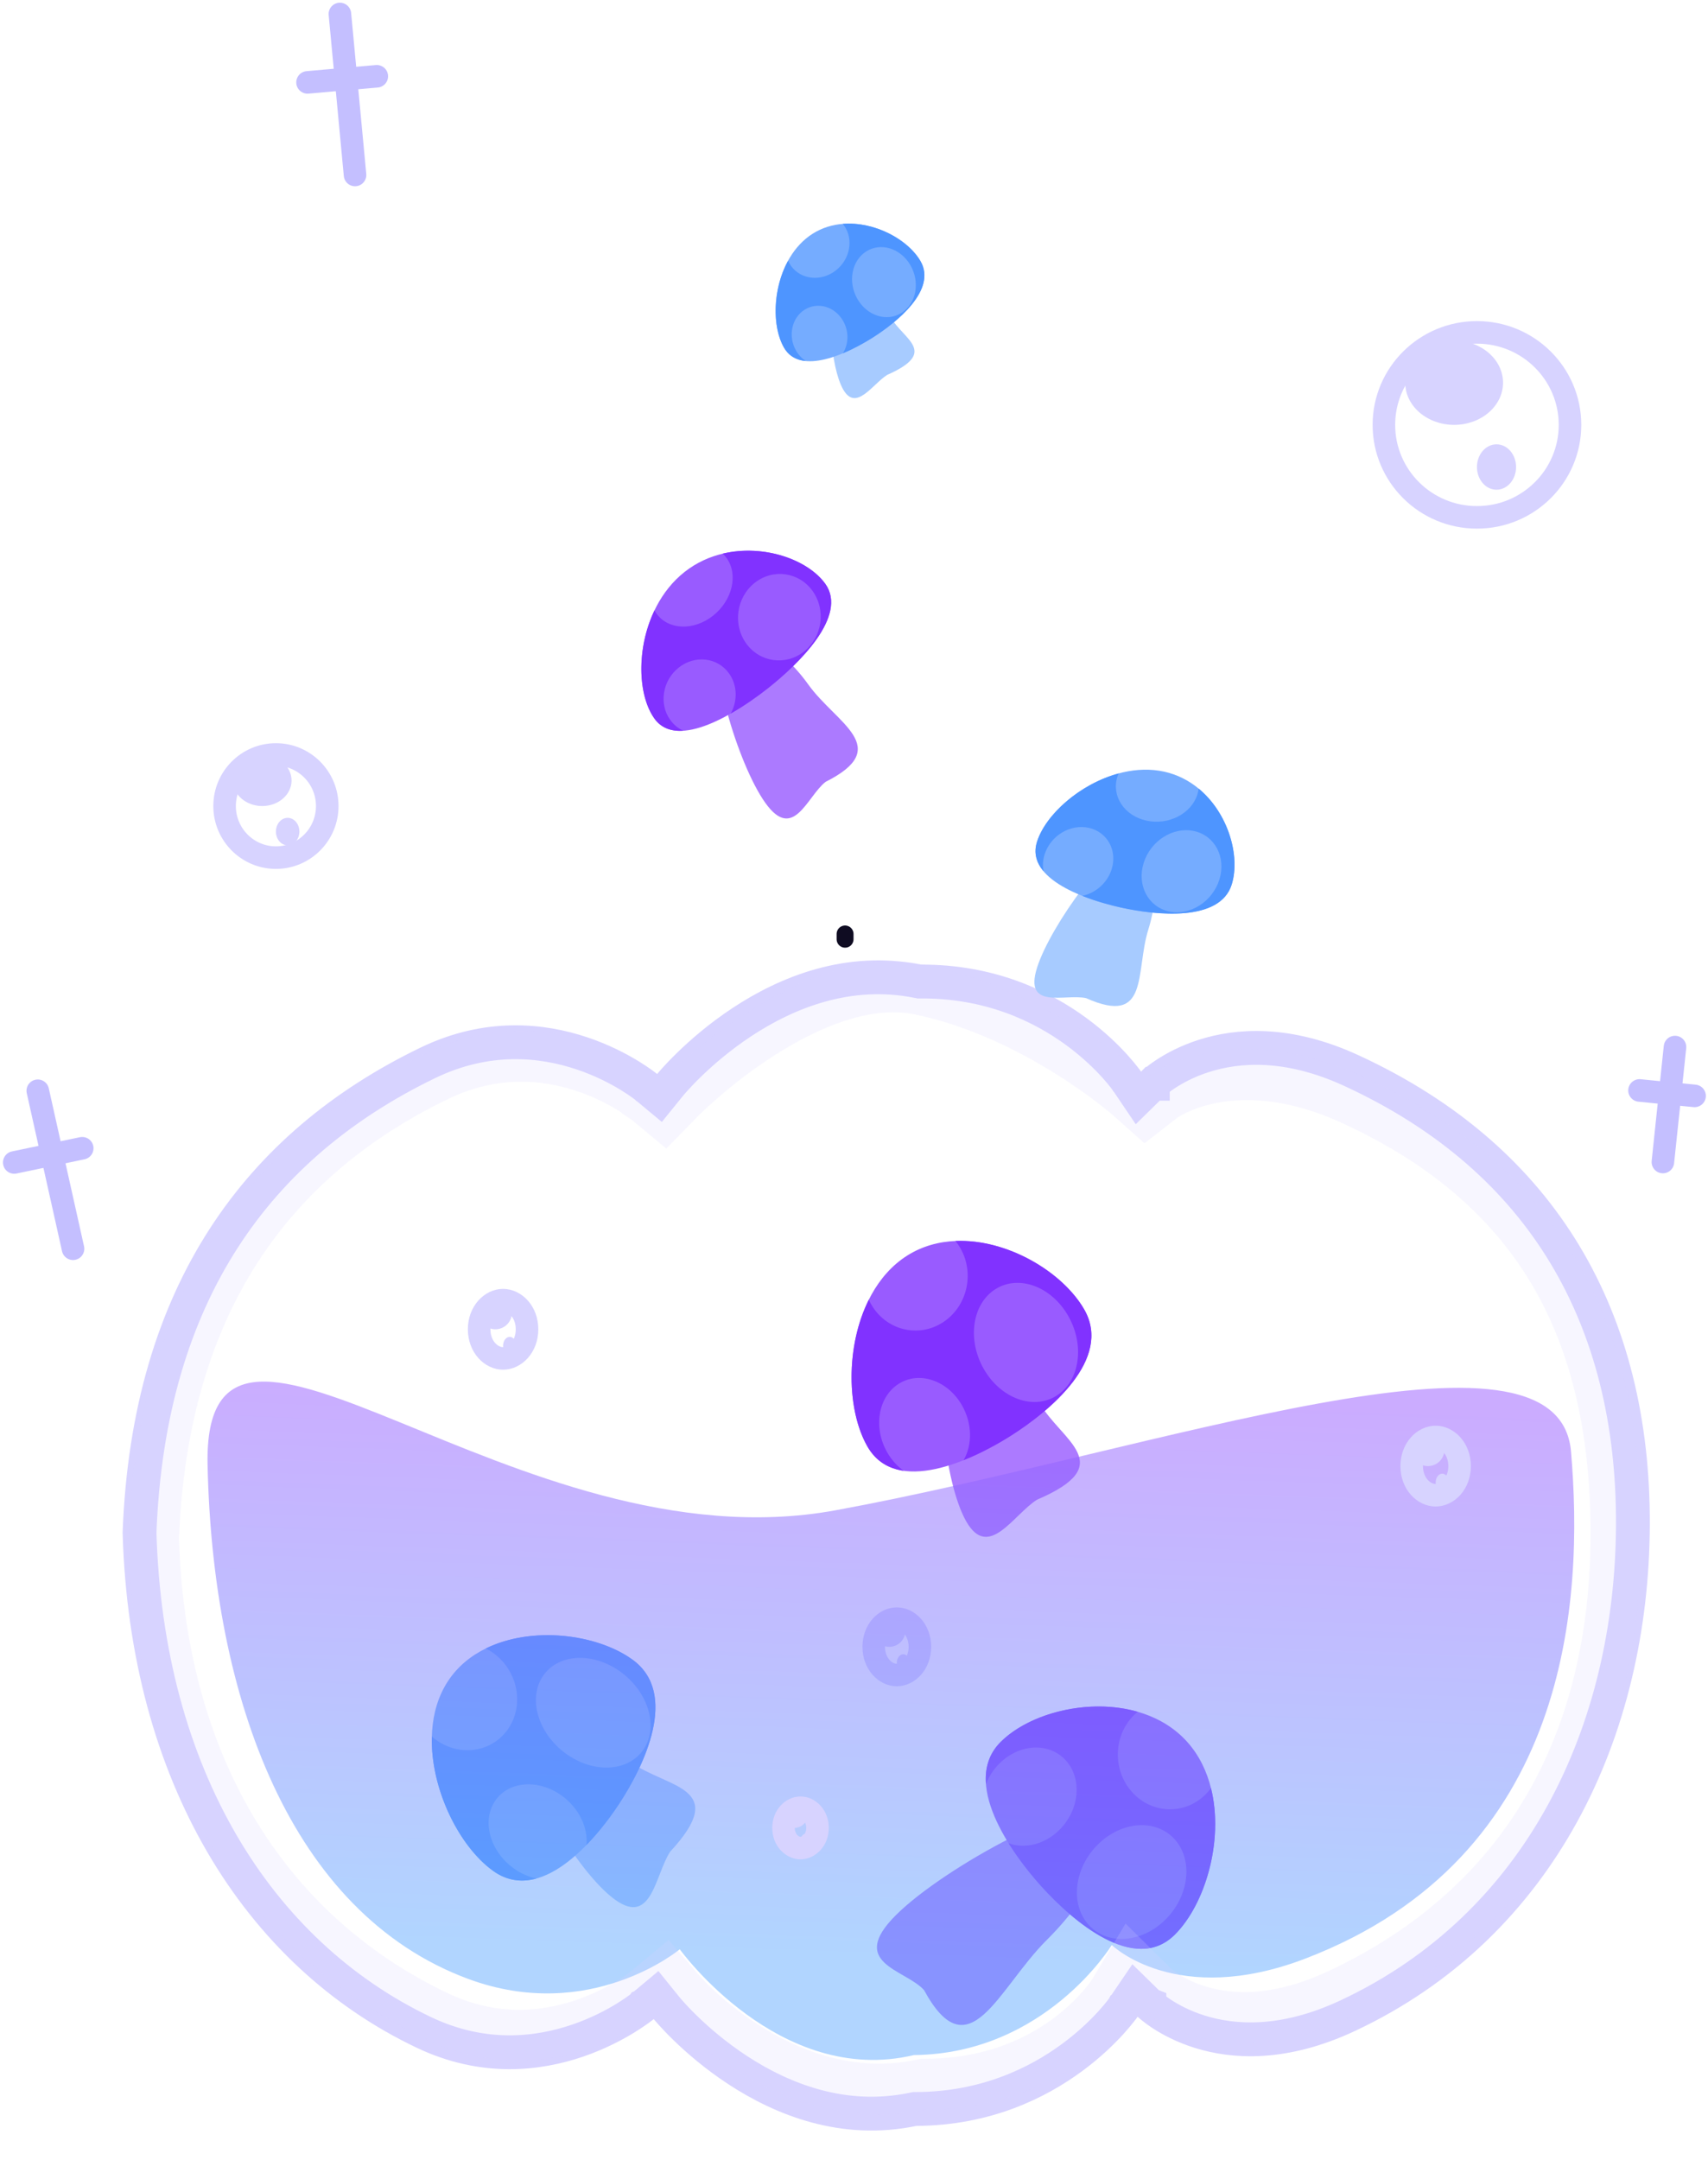 <svg width="303" height="383" viewBox="0 0 303 383" fill="none" xmlns="http://www.w3.org/2000/svg">
<g filter="url(#filter0_f_93_225)">
<path d="M163.188 292C163.188 295.031 161.103 297 159.094 297C157.084 297 155 295.031 155 292C155 288.969 157.084 287 159.094 287C161.103 287 163.188 288.969 163.188 292Z" stroke="#D7D3FF" stroke-width="4"/>
</g>
<g filter="url(#filter1_f_93_225)">
<ellipse cx="157.761" cy="289.156" rx="2.856" ry="2.844" fill="#D7D3FF"/>
</g>
<g filter="url(#filter2_f_93_225)">
<ellipse cx="160.236" cy="294.844" rx="1.143" ry="1.531" fill="#D7D3FF"/>
</g>
<g filter="url(#filter3_d_93_225)">
<path d="M184.327 244.648C188.292 251.552 198.635 255.648 183.952 261.921C179.78 264.557 175.391 272.693 171.426 265.789C167.461 258.886 165.422 239.558 169.594 236.922C173.766 234.286 180.362 237.745 184.327 244.648Z" fill="#AC7AFF"/>
<path d="M192.346 228.19C197.415 237.017 186.141 246.269 179.297 250.594C172.453 254.918 158.957 261.317 153.887 252.49C148.817 243.664 150.254 225.379 160.937 218.629C171.62 211.879 187.276 219.363 192.346 228.19Z" fill="#995BFF"/>
<path fill-rule="evenodd" clip-rule="evenodd" d="M167.186 230.523C171.552 227.764 172.974 221.841 170.362 217.294C170.105 216.845 169.817 216.427 169.504 216.039C178.691 215.648 188.525 221.537 192.346 228.19C197.415 237.017 186.141 246.269 179.297 250.594C177.049 252.014 174.084 253.658 170.936 254.913C172.512 252.207 172.508 248.407 170.647 245.167C168.112 240.754 163.092 239.05 159.434 241.361C155.776 243.673 154.866 249.124 157.4 253.538C158.176 254.888 159.184 255.984 160.315 256.79C157.686 256.415 155.407 255.137 153.887 252.49C150.222 246.11 149.957 234.79 154.126 226.455C154.254 226.735 154.395 227.012 154.552 227.284C157.163 231.831 162.82 233.281 167.186 230.523ZM187.436 243.47C191.566 240.861 192.485 234.517 189.49 229.301C186.494 224.086 180.717 221.973 176.587 224.582C172.457 227.192 171.538 233.536 174.533 238.752C177.529 243.967 183.306 246.08 187.436 243.47Z" fill="#8132FF"/>
</g>
<g filter="url(#filter4_d_93_225)">
<path d="M111.874 308.44C118.427 313.147 129.595 312.752 118.89 324.325C116.212 328.392 115.679 337.555 109.126 332.848C102.573 328.14 92.481 311.345 95.159 307.279C97.838 303.213 105.321 303.732 111.874 308.44Z" fill="#A7CBFF"/>
<path d="M112.168 290.245C120.547 296.264 114.217 309.192 109.823 315.863C105.43 322.534 95.86 333.748 87.481 327.73C79.103 321.711 72.623 304.479 79.481 294.067C86.338 283.655 103.789 284.227 112.168 290.245Z" fill="#75ACFF"/>
<path fill-rule="evenodd" clip-rule="evenodd" d="M90.24 302.409C93.043 298.154 91.815 292.191 87.499 289.09C87.073 288.784 86.633 288.517 86.182 288.289C94.385 284.267 105.853 285.709 112.168 290.245C120.547 296.264 114.217 309.192 109.823 315.863C108.381 318.053 106.38 320.734 104.046 323.134C104.33 320.04 102.707 316.58 99.632 314.37C95.442 311.361 90.143 311.812 87.794 315.377C85.446 318.942 86.939 324.272 91.129 327.282C92.41 328.202 93.796 328.799 95.169 329.082C92.614 329.79 89.994 329.534 87.481 327.729C81.425 323.379 76.361 313.171 76.609 303.914C76.844 304.119 77.092 304.315 77.35 304.5C81.666 307.601 87.437 306.665 90.24 302.409ZM114.204 306.126C116.856 302.101 114.991 295.954 110.04 292.398C105.089 288.841 98.926 289.221 96.275 293.246C93.624 297.272 95.488 303.418 100.439 306.975C105.39 310.531 111.553 310.151 114.204 306.126Z" fill="#4E95FF"/>
</g>
<g filter="url(#filter5_d_93_225)">
<path d="M185.723 339.953C177.031 348.585 171.914 363.551 163.922 348.865C160.573 345.155 150.282 344.163 158.974 335.532C167.666 326.901 192.049 313.898 195.398 317.608C198.747 321.317 194.415 331.322 185.723 339.953Z" fill="#AC7AFF"/>
<path d="M208.404 339.047C201.269 346.132 190.238 336.563 184.744 330.477C179.251 324.392 170.401 311.936 177.535 304.851C184.67 297.766 202.006 295.322 210.58 304.821C219.155 314.32 215.538 331.962 208.404 339.047Z" fill="#995BFF"/>
<path fill-rule="evenodd" clip-rule="evenodd" d="M200.842 313.77C204.347 317.653 210.167 317.841 213.842 314.191C214.205 313.831 214.533 313.447 214.827 313.043C217.16 322.371 213.781 333.707 208.404 339.047C201.269 346.131 190.238 336.562 184.744 330.477C182.94 328.478 180.774 325.793 178.931 322.836C181.789 323.872 185.326 323.054 187.945 320.453C191.512 316.911 192.024 311.403 189.088 308.15C186.152 304.898 180.88 305.132 177.312 308.675C176.221 309.759 175.416 311.026 174.908 312.357C174.694 309.583 175.396 306.975 177.535 304.851C182.692 299.73 193.178 297.034 201.833 299.519C201.599 299.71 201.372 299.915 201.152 300.133C197.477 303.783 197.338 309.888 200.842 313.77ZM193.121 337.29C196.436 340.962 202.541 340.545 206.757 336.359C210.973 332.172 211.703 325.802 208.388 322.129C205.073 318.457 198.968 318.874 194.752 323.06C190.537 327.247 189.806 333.617 193.121 337.29Z" fill="#8132FF"/>
</g>
<g filter="url(#filter6_d_93_225)">
<path d="M143.396 117.379C148.37 124.318 158.611 128.517 146.449 134.638C143.161 137.23 140.756 145.317 135.782 138.377C130.808 131.438 125.149 112.1 128.437 109.508C131.725 106.916 138.423 110.44 143.396 117.379Z" fill="#AC7AFF"/>
<path d="M146.409 99.52C150.491 105.216 141.621 113.787 136.227 118.04C130.834 122.293 120.182 129.114 116.1 123.418C112.017 117.722 113.024 104.051 121.444 97.413C129.863 90.775 142.327 93.824 146.409 99.52Z" fill="#995BFF"/>
<path fill-rule="evenodd" clip-rule="evenodd" d="M126.483 105.179C129.924 102.466 131.008 97.888 128.905 94.954C128.697 94.665 128.467 94.402 128.216 94.166C135.494 92.438 143.332 95.227 146.409 99.52C150.491 105.216 141.621 113.787 136.227 118.04C134.456 119.437 132.118 121.11 129.631 122.526C130.861 120.29 130.831 117.497 129.332 115.406C127.291 112.558 123.299 112.092 120.416 114.365C117.533 116.638 116.851 120.789 118.892 123.637C119.517 124.508 120.324 125.157 121.226 125.572C119.139 125.708 117.324 125.126 116.1 123.418C113.149 119.301 112.857 111.018 116.101 104.235C116.204 104.422 116.319 104.603 116.445 104.779C118.548 107.713 123.042 107.892 126.483 105.179ZM142.628 111.526C145.882 108.96 146.565 104.151 144.153 100.785C141.741 97.419 137.147 96.771 133.892 99.338C130.637 101.904 129.954 106.713 132.366 110.079C134.779 113.445 139.373 114.093 142.628 111.526Z" fill="#8132FF"/>
</g>
<path d="M149.917 166.538V165.603" stroke="#0F0C22" stroke-width="3" stroke-linecap="round"/>
<path d="M114.639 192.728L114.659 192.744L114.661 192.746L114.663 192.747L114.664 192.748L116.994 194.685L118.906 192.327L118.906 192.327L118.907 192.326L118.908 192.325L118.911 192.321L118.943 192.282C118.974 192.245 119.024 192.186 119.092 192.106C119.228 191.946 119.438 191.704 119.719 191.393C120.281 190.77 121.123 189.873 122.22 188.806C124.418 186.668 127.614 183.872 131.597 181.242C139.599 175.959 150.48 171.53 162.769 173.979L163.067 174.038L163.37 174.037C175.662 173.976 184.815 178.427 190.919 182.898C193.976 185.138 196.259 187.379 197.769 189.046C198.523 189.879 199.081 190.565 199.443 191.032C199.623 191.266 199.755 191.444 199.837 191.558C199.878 191.615 199.907 191.656 199.924 191.68L199.936 191.697L199.937 191.699L199.938 191.701L199.939 191.702L199.94 191.703L201.95 194.675L204.509 192.168L204.51 192.168C204.51 192.167 204.511 192.166 204.512 192.165C204.513 192.165 204.514 192.163 204.515 192.162C204.516 192.161 204.516 192.161 204.517 192.16C204.518 192.16 204.518 192.16 204.519 192.159C204.532 192.147 204.558 192.122 204.598 192.086C204.678 192.014 204.81 191.898 204.994 191.746C205.362 191.443 205.934 191 206.702 190.491C208.24 189.47 210.545 188.194 213.548 187.232C219.487 185.329 228.359 184.581 239.762 189.837C256.978 197.774 269.45 208.888 277.618 222.443C285.793 236.012 289.757 252.195 289.677 270.408C289.515 306.895 273.346 341.339 239.112 357.391C227.648 362.766 218.779 362.1 212.868 360.258C209.879 359.327 207.59 358.076 206.065 357.074C205.304 356.574 204.738 356.138 204.374 355.84C204.192 355.69 204.062 355.576 203.984 355.506C203.945 355.471 203.919 355.447 203.906 355.435C203.906 355.435 203.906 355.435 203.906 355.434C203.904 355.433 203.905 355.434 203.904 355.433C203.902 355.431 203.901 355.43 203.9 355.429L203.898 355.427L203.897 355.426L201.347 352.932L199.334 355.891L199.333 355.892L199.333 355.892L199.332 355.894L199.33 355.896L199.317 355.915C199.3 355.939 199.271 355.98 199.229 356.038C199.145 356.153 199.012 356.334 198.828 356.569C198.461 357.042 197.896 357.735 197.134 358.577C195.606 360.262 193.299 362.529 190.217 364.802C184.062 369.342 174.859 373.885 162.565 373.945L162.262 373.947L161.966 374.009C149.65 376.58 138.817 372.256 130.875 367.06C126.92 364.472 123.752 361.711 121.576 359.597C120.489 358.542 119.656 357.654 119.101 357.038C118.823 356.73 118.616 356.49 118.481 356.332C118.445 356.29 118.414 356.254 118.389 356.223C118.367 356.197 118.349 356.175 118.335 356.158L118.303 356.12L118.3 356.117L118.299 356.115L118.298 356.114L118.298 356.114L116.385 353.748L114.05 355.698L114.048 355.699L114.048 355.699L114.047 355.7L114.045 355.702L114.024 355.719C113.999 355.739 113.956 355.774 113.895 355.821C113.775 355.916 113.585 356.062 113.329 356.249C112.817 356.623 112.046 357.16 111.043 357.778C109.034 359.018 106.126 360.568 102.554 361.796C95.431 364.246 85.758 365.401 75.182 360.366C45.686 346.323 25.996 314.691 24.753 271.759C25.563 250.314 30.919 233.132 39.703 219.537C48.499 205.923 60.838 195.742 75.85 188.478C86.487 183.332 96.153 184.398 103.241 186.774C106.799 187.966 109.689 189.485 111.684 190.703C112.679 191.31 113.445 191.838 113.952 192.207C114.205 192.391 114.393 192.534 114.512 192.627C114.572 192.674 114.614 192.708 114.639 192.728Z" stroke="#D7D3FF" stroke-width="6"/>
<path d="M83.009 350.863C51.55 339.171 37.706 301.171 36.825 259.753C35.944 218.335 91.299 278.222 148.203 267.795C205.107 257.368 276.444 231.171 278.697 257.368C280.95 283.565 278.697 329.171 231.656 347.247C208.679 356.076 197.23 344.873 197.23 344.873C197.23 344.873 185.466 364.156 162.128 364.386C138.202 370.079 120.592 345.629 120.592 345.629C120.592 345.629 104.68 358.917 83.009 350.863Z" fill="url(#paint0_linear_93_225)" fill-opacity="0.5"/>
<g filter="url(#filter7_d_93_225)">
<path d="M158.001 52.25C160.29 56.235 166.571 58.405 157.386 62.473C154.758 64.134 151.873 69.052 149.585 65.067C147.296 61.082 146.469 49.703 149.097 48.042C151.726 46.381 155.713 48.265 158.001 52.25Z" fill="#A7CBFF"/>
<path d="M163.307 42.321C166.234 47.417 159.083 53.164 154.771 55.889C150.458 58.613 142.003 62.728 139.076 57.632C136.149 52.536 137.441 41.689 144.172 37.436C150.903 33.183 160.38 37.226 163.307 42.321Z" fill="#75ACFF"/>
<path fill-rule="evenodd" clip-rule="evenodd" d="M147.757 44.316C150.508 42.578 151.515 39.041 150.008 36.416C149.859 36.157 149.691 35.916 149.507 35.695C155.174 35.239 161.101 38.481 163.307 42.321C166.234 47.417 159.083 53.164 154.771 55.889C153.355 56.783 151.492 57.828 149.524 58.647C150.556 57.009 150.638 54.762 149.563 52.892C148.1 50.344 145.045 49.459 142.74 50.915C140.436 52.372 139.754 55.618 141.217 58.165C141.665 58.945 142.261 59.569 142.94 60.017C141.329 59.86 139.954 59.16 139.076 57.632C136.96 53.949 137.049 47.261 139.802 42.23C139.875 42.393 139.956 42.553 140.046 42.711C141.554 45.336 145.006 46.054 147.757 44.316ZM159.943 51.477C162.545 49.833 163.253 46.059 161.523 43.048C159.794 40.037 156.282 38.929 153.68 40.574C151.078 42.218 150.37 45.992 152.1 49.003C153.829 52.014 157.341 53.122 159.943 51.477Z" fill="#4E95FF"/>
</g>
<g filter="url(#filter8_d_93_225)">
<path d="M203.71 160.83C201.361 168.36 203.973 178.022 192.671 172.982C188.923 172.162 181.612 175.149 183.961 167.618C186.31 160.088 197.43 144.891 201.178 145.711C204.926 146.53 206.059 153.299 203.71 160.83Z" fill="#A7CBFF"/>
<path d="M218.505 152.837C216.427 159.499 205.125 158.287 198.977 156.943C192.829 155.599 181.879 151.946 183.957 145.284C186.035 138.622 196.906 130.72 206.503 132.818C216.099 134.916 220.583 146.175 218.505 152.837Z" fill="#75ACFF"/>
<path fill-rule="evenodd" clip-rule="evenodd" d="M203.382 141.507C207.304 142.365 211.351 140.278 212.422 136.846C212.528 136.507 212.6 136.168 212.642 135.831C217.91 140.184 220.071 147.816 218.505 152.837C216.427 159.499 205.125 158.287 198.977 156.943C196.958 156.502 194.421 155.812 191.998 154.847C194.357 154.352 196.449 152.56 197.212 150.115C198.251 146.784 196.429 143.501 193.143 142.783C189.857 142.064 186.351 144.182 185.312 147.513C184.994 148.532 184.944 149.547 185.122 150.485C183.882 149.01 183.334 147.282 183.957 145.284C185.459 140.469 191.555 135.006 198.442 133.14C198.358 133.335 198.283 133.535 198.219 133.741C197.148 137.173 199.46 140.65 203.382 141.507ZM207.38 157.609C211.09 158.42 215.093 155.886 216.321 151.95C217.549 148.013 215.537 144.165 211.827 143.354C208.117 142.542 204.114 145.076 202.886 149.013C201.658 152.949 203.67 156.798 207.38 157.609Z" fill="#4E95FF"/>
</g>
<g filter="url(#filter9_f_93_225)">
<path d="M93.494 235.699C93.494 238.818 91.344 240.864 89.247 240.864C87.15 240.864 85 238.818 85 235.699C85 232.579 87.15 230.533 89.247 230.533C91.344 230.533 93.494 232.579 93.494 235.699Z" stroke="#D7D3FF" stroke-width="4"/>
</g>
<g filter="url(#filter10_f_93_225)">
<ellipse cx="87.88" cy="232.788" rx="2.928" ry="2.911" fill="#D7D3FF"/>
</g>
<g filter="url(#filter11_f_93_225)">
<ellipse cx="90.418" cy="238.61" rx="1.171" ry="1.567" fill="#D7D3FF"/>
</g>
<g filter="url(#filter12_f_93_225)">
<path d="M258.931 259.957C258.931 263.076 256.781 265.122 254.684 265.122C252.588 265.122 250.437 263.076 250.437 259.957C250.437 256.838 252.588 254.792 254.684 254.792C256.781 254.792 258.931 256.838 258.931 259.957Z" stroke="#D7D3FF" stroke-width="4"/>
</g>
<g filter="url(#filter13_f_93_225)">
<ellipse cx="253.318" cy="257.046" rx="2.928" ry="2.911" fill="#D7D3FF"/>
</g>
<g filter="url(#filter14_f_93_225)">
<ellipse cx="255.856" cy="262.868" rx="1.171" ry="1.567" fill="#D7D3FF"/>
</g>
<g filter="url(#filter15_f_93_225)">
<path d="M145.026 324.106C145.026 326.284 143.483 327.679 142.013 327.679C140.543 327.679 139 326.284 139 324.106C139 321.928 140.543 320.533 142.013 320.533C143.483 320.533 145.026 321.928 145.026 324.106Z" stroke="#D7D3FF" stroke-width="4"/>
</g>
<g filter="url(#filter16_f_93_225)">
<ellipse cx="140.916" cy="321.842" rx="2.35" ry="2.264" fill="#D7D3FF"/>
</g>
<g filter="url(#filter17_f_93_225)">
<ellipse cx="142.953" cy="326.37" rx="0.94" ry="1.219" fill="#D7D3FF"/>
</g>
<g filter="url(#filter18_f_93_225)">
<path d="M58.053 142.921C58.053 147.979 53.969 152.067 48.947 152.067C43.925 152.067 39.842 147.979 39.842 142.921C39.842 137.863 43.925 133.775 48.947 133.775C53.969 133.775 58.053 137.863 58.053 142.921Z" stroke="#D7D3FF" stroke-width="4"/>
</g>
<g filter="url(#filter19_f_93_225)">
<ellipse cx="46.518" cy="138.393" rx="5.206" ry="4.528" fill="#D7D3FF"/>
</g>
<g filter="url(#filter20_f_93_225)">
<ellipse cx="51.029" cy="147.449" rx="2.082" ry="2.438" fill="#D7D3FF"/>
</g>
<g filter="url(#filter21_f_93_225)">
<path d="M278.52 75.334C278.52 84.38 271.14 91.733 262.011 91.733C252.882 91.733 245.502 84.38 245.502 75.334C245.502 66.289 252.882 58.935 262.011 58.935C271.14 58.935 278.52 66.289 278.52 75.334Z" stroke="#D7D3FF" stroke-width="4"/>
</g>
<g filter="url(#filter22_f_93_225)">
<ellipse cx="257.962" cy="67.86" rx="8.676" ry="7.475" fill="#D7D3FF"/>
</g>
<g filter="url(#filter23_f_93_225)">
<ellipse cx="265.482" cy="82.809" rx="3.471" ry="4.025" fill="#D7D3FF"/>
</g>
<path d="M2.526 206.12L14.588 203.597" stroke="#C4BFFF" stroke-width="4" stroke-linecap="round"/>
<path d="M6.701 193.404L12.956 221.419" stroke="#C4BFFF" stroke-width="4" stroke-linecap="round"/>
<path d="M290.85 193.35L300.62 194.314" stroke="#C4BFFF" stroke-width="4" stroke-linecap="round"/>
<path d="M297.145 185.653L294.997 206.039" stroke="#C4BFFF" stroke-width="4" stroke-linecap="round"/>
<path d="M54.556 14.61L66.844 13.527" stroke="#C4BFFF" stroke-width="4" stroke-linecap="round"/>
<path d="M60.299 2.481L62.983 31.025" stroke="#C4BFFF" stroke-width="4" stroke-linecap="round"/>
<g filter="url(#filter24_f_93_225)">
<path d="M114.697 194.896L114.703 194.9L114.705 194.902L114.709 194.905L114.709 194.906L114.712 194.908L117.887 197.547L120.788 194.588L120.789 194.587L120.79 194.586L120.794 194.582L120.833 194.542C120.871 194.505 120.931 194.445 121.013 194.364C121.177 194.202 121.429 193.958 121.762 193.643C122.427 193.014 123.414 192.107 124.671 191.026C127.191 188.859 130.759 186.025 134.962 183.338C143.598 177.814 153.9 173.561 163.095 175.442C173.38 177.545 182.723 182.254 189.576 186.53C192.983 188.655 195.727 190.644 197.609 192.092C198.549 192.816 199.271 193.402 199.75 193.801C199.989 194 200.168 194.153 200.282 194.251C200.34 194.301 200.381 194.336 200.406 194.358L200.431 194.38L200.431 194.38L200.432 194.381L200.433 194.382L200.434 194.383L203.228 196.866L206.152 194.59C206.153 194.589 206.156 194.587 206.159 194.585C206.167 194.579 206.18 194.57 206.198 194.557C206.255 194.516 206.363 194.441 206.523 194.338C206.841 194.132 207.361 193.819 208.072 193.459C209.495 192.739 211.676 191.836 214.551 191.23C220.233 190.031 228.89 189.928 240.113 195.102C257.099 202.932 268.665 213.394 276.019 226.149C283.399 238.949 286.737 254.405 286.657 272.513C286.499 308.396 271.31 337.759 237.592 353.569C226.439 358.798 218.084 358.192 212.683 356.559C209.93 355.726 207.849 354.597 206.485 353.703C205.804 353.256 205.306 352.872 204.999 352.619C204.846 352.492 204.741 352.399 204.685 352.348C204.665 352.331 204.652 352.318 204.644 352.311C204.643 352.31 204.643 352.31 204.642 352.309C204.64 352.308 204.638 352.306 204.638 352.305L200.588 348.3L197.651 353.205L197.651 353.205L197.647 353.211L197.646 353.212C197.641 353.22 197.632 353.235 197.619 353.256C197.611 353.268 197.601 353.283 197.591 353.3C197.533 353.389 197.433 353.54 197.29 353.744C197.005 354.152 196.55 354.767 195.919 355.523C194.655 357.038 192.699 359.095 189.997 361.163C184.63 365.274 176.277 369.475 164.339 369.533L163.886 369.535L163.442 369.628C151.572 372.106 141.057 368.268 133.267 363.533C129.39 361.177 126.28 358.651 124.145 356.717C123.08 355.753 122.266 354.943 121.728 354.387C121.46 354.109 121.261 353.895 121.135 353.757C121.072 353.688 121.028 353.638 121.002 353.609L120.981 353.585L120.979 353.583L120.977 353.581L120.977 353.581L120.975 353.579L118.092 350.251L114.711 353.067L114.708 353.069L114.705 353.072L114.702 353.074L114.699 353.077L114.695 353.08C114.676 353.095 114.64 353.125 114.586 353.167C114.478 353.251 114.302 353.386 114.062 353.562C113.58 353.913 112.843 354.425 111.88 355.017C109.948 356.205 107.146 357.693 103.707 358.869C96.861 361.211 87.618 362.295 77.482 357.47C48.45 343.648 28.494 315.028 27.254 272.765C28.062 251.567 33.355 234.673 41.963 221.35C50.588 208 62.701 197.991 77.503 190.828C87.701 185.894 96.945 186.911 103.764 189.196C107.192 190.345 109.981 191.81 111.902 192.983C112.859 193.568 113.592 194.073 114.07 194.42C114.308 194.594 114.483 194.727 114.589 194.81C114.612 194.828 114.632 194.844 114.649 194.857C114.67 194.874 114.687 194.887 114.697 194.896Z" stroke="#D7D3FF" stroke-opacity="0.2" stroke-width="9"/>
</g>
<defs>
<filter id="filter0_f_93_225" x="149" y="281" width="20.188" height="22" filterUnits="userSpaceOnUse" color-interpolation-filters="sRGB">
<feFlood flood-opacity="0" result="BackgroundImageFix"/>
<feBlend mode="normal" in="SourceGraphic" in2="BackgroundImageFix" result="shape"/>
<feGaussianBlur stdDeviation="2" result="effect1_foregroundBlur_93_225"/>
</filter>
<filter id="filter1_f_93_225" x="150.904" y="282.312" width="13.713" height="13.688" filterUnits="userSpaceOnUse" color-interpolation-filters="sRGB">
<feFlood flood-opacity="0" result="BackgroundImageFix"/>
<feBlend mode="normal" in="SourceGraphic" in2="BackgroundImageFix" result="shape"/>
<feGaussianBlur stdDeviation="2" result="effect1_foregroundBlur_93_225"/>
</filter>
<filter id="filter2_f_93_225" x="155.094" y="289.312" width="10.285" height="11.062" filterUnits="userSpaceOnUse" color-interpolation-filters="sRGB">
<feFlood flood-opacity="0" result="BackgroundImageFix"/>
<feBlend mode="normal" in="SourceGraphic" in2="BackgroundImageFix" result="shape"/>
<feGaussianBlur stdDeviation="2" result="effect1_foregroundBlur_93_225"/>
</filter>
<filter id="filter3_d_93_225" x="147.069" y="216.021" width="50.548" height="60.482" filterUnits="userSpaceOnUse" color-interpolation-filters="sRGB">
<feFlood flood-opacity="0" result="BackgroundImageFix"/>
<feColorMatrix in="SourceAlpha" type="matrix" values="0 0 0 0 0 0 0 0 0 0 0 0 0 0 0 0 0 0 127 0" result="hardAlpha"/>
<feOffset dy="4"/>
<feGaussianBlur stdDeviation="2"/>
<feComposite in2="hardAlpha" operator="out"/>
<feColorMatrix type="matrix" values="0 0 0 0 0 0 0 0 0 0 0 0 0 0 0 0 0 0 0.25 0"/>
<feBlend mode="normal" in2="BackgroundImageFix" result="effect1_dropShadow_93_225"/>
<feBlend mode="normal" in="SourceGraphic" in2="effect1_dropShadow_93_225" result="shape"/>
</filter>
<filter id="filter4_d_93_225" x="72.6" y="285.933" width="54.734" height="56.226" filterUnits="userSpaceOnUse" color-interpolation-filters="sRGB">
<feFlood flood-opacity="0" result="BackgroundImageFix"/>
<feColorMatrix in="SourceAlpha" type="matrix" values="0 0 0 0 0 0 0 0 0 0 0 0 0 0 0 0 0 0 127 0" result="hardAlpha"/>
<feOffset dy="4"/>
<feGaussianBlur stdDeviation="2"/>
<feComposite in2="hardAlpha" operator="out"/>
<feColorMatrix type="matrix" values="0 0 0 0 0 0 0 0 0 0 0 0 0 0 0 0 0 0 0.25 0"/>
<feBlend mode="normal" in2="BackgroundImageFix" result="effect1_dropShadow_93_225"/>
<feBlend mode="normal" in="SourceGraphic" in2="effect1_dropShadow_93_225" result="shape"/>
</filter>
<filter id="filter5_d_93_225" x="151.568" y="298.583" width="68.009" height="64.466" filterUnits="userSpaceOnUse" color-interpolation-filters="sRGB">
<feFlood flood-opacity="0" result="BackgroundImageFix"/>
<feColorMatrix in="SourceAlpha" type="matrix" values="0 0 0 0 0 0 0 0 0 0 0 0 0 0 0 0 0 0 127 0" result="hardAlpha"/>
<feOffset dy="4"/>
<feGaussianBlur stdDeviation="2"/>
<feComposite in2="hardAlpha" operator="out"/>
<feColorMatrix type="matrix" values="0 0 0 0 0 0 0 0 0 0 0 0 0 0 0 0 0 0 0.25 0"/>
<feBlend mode="normal" in2="BackgroundImageFix" result="effect1_dropShadow_93_225"/>
<feBlend mode="normal" in="SourceGraphic" in2="effect1_dropShadow_93_225" result="shape"/>
</filter>
<filter id="filter6_d_93_225" x="109.776" y="93.647" width="46.397" height="55.478" filterUnits="userSpaceOnUse" color-interpolation-filters="sRGB">
<feFlood flood-opacity="0" result="BackgroundImageFix"/>
<feColorMatrix in="SourceAlpha" type="matrix" values="0 0 0 0 0 0 0 0 0 0 0 0 0 0 0 0 0 0 127 0" result="hardAlpha"/>
<feOffset dy="4"/>
<feGaussianBlur stdDeviation="2"/>
<feComposite in2="hardAlpha" operator="out"/>
<feColorMatrix type="matrix" values="0 0 0 0 0 0 0 0 0 0 0 0 0 0 0 0 0 0 0.25 0"/>
<feBlend mode="normal" in2="BackgroundImageFix" result="effect1_dropShadow_93_225"/>
<feBlend mode="normal" in="SourceGraphic" in2="effect1_dropShadow_93_225" result="shape"/>
</filter>
<filter id="filter7_d_93_225" x="133.6" y="35.652" width="34.391" height="38.936" filterUnits="userSpaceOnUse" color-interpolation-filters="sRGB">
<feFlood flood-opacity="0" result="BackgroundImageFix"/>
<feColorMatrix in="SourceAlpha" type="matrix" values="0 0 0 0 0 0 0 0 0 0 0 0 0 0 0 0 0 0 127 0" result="hardAlpha"/>
<feOffset dy="4"/>
<feGaussianBlur stdDeviation="2"/>
<feComposite in2="hardAlpha" operator="out"/>
<feColorMatrix type="matrix" values="0 0 0 0 0 0 0 0 0 0 0 0 0 0 0 0 0 0 0.25 0"/>
<feBlend mode="normal" in2="BackgroundImageFix" result="effect1_dropShadow_93_225"/>
<feBlend mode="normal" in="SourceGraphic" in2="effect1_dropShadow_93_225" result="shape"/>
</filter>
<filter id="filter8_d_93_225" x="179.505" y="132.474" width="43.499" height="49.904" filterUnits="userSpaceOnUse" color-interpolation-filters="sRGB">
<feFlood flood-opacity="0" result="BackgroundImageFix"/>
<feColorMatrix in="SourceAlpha" type="matrix" values="0 0 0 0 0 0 0 0 0 0 0 0 0 0 0 0 0 0 127 0" result="hardAlpha"/>
<feOffset dy="4"/>
<feGaussianBlur stdDeviation="2"/>
<feComposite in2="hardAlpha" operator="out"/>
<feColorMatrix type="matrix" values="0 0 0 0 0 0 0 0 0 0 0 0 0 0 0 0 0 0 0.25 0"/>
<feBlend mode="normal" in2="BackgroundImageFix" result="effect1_dropShadow_93_225"/>
<feBlend mode="normal" in="SourceGraphic" in2="effect1_dropShadow_93_225" result="shape"/>
</filter>
<filter id="filter9_f_93_225" x="79" y="224.533" width="20.494" height="22.331" filterUnits="userSpaceOnUse" color-interpolation-filters="sRGB">
<feFlood flood-opacity="0" result="BackgroundImageFix"/>
<feBlend mode="normal" in="SourceGraphic" in2="BackgroundImageFix" result="shape"/>
<feGaussianBlur stdDeviation="2" result="effect1_foregroundBlur_93_225"/>
</filter>
<filter id="filter10_f_93_225" x="80.952" y="225.877" width="13.857" height="13.822" filterUnits="userSpaceOnUse" color-interpolation-filters="sRGB">
<feFlood flood-opacity="0" result="BackgroundImageFix"/>
<feBlend mode="normal" in="SourceGraphic" in2="BackgroundImageFix" result="shape"/>
<feGaussianBlur stdDeviation="2" result="effect1_foregroundBlur_93_225"/>
</filter>
<filter id="filter11_f_93_225" x="85.247" y="233.042" width="10.343" height="11.135" filterUnits="userSpaceOnUse" color-interpolation-filters="sRGB">
<feFlood flood-opacity="0" result="BackgroundImageFix"/>
<feBlend mode="normal" in="SourceGraphic" in2="BackgroundImageFix" result="shape"/>
<feGaussianBlur stdDeviation="2" result="effect1_foregroundBlur_93_225"/>
</filter>
<filter id="filter12_f_93_225" x="244.437" y="248.792" width="20.494" height="22.331" filterUnits="userSpaceOnUse" color-interpolation-filters="sRGB">
<feFlood flood-opacity="0" result="BackgroundImageFix"/>
<feBlend mode="normal" in="SourceGraphic" in2="BackgroundImageFix" result="shape"/>
<feGaussianBlur stdDeviation="2" result="effect1_foregroundBlur_93_225"/>
</filter>
<filter id="filter13_f_93_225" x="246.39" y="250.135" width="13.857" height="13.822" filterUnits="userSpaceOnUse" color-interpolation-filters="sRGB">
<feFlood flood-opacity="0" result="BackgroundImageFix"/>
<feBlend mode="normal" in="SourceGraphic" in2="BackgroundImageFix" result="shape"/>
<feGaussianBlur stdDeviation="2" result="effect1_foregroundBlur_93_225"/>
</filter>
<filter id="filter14_f_93_225" x="250.684" y="257.301" width="10.343" height="11.135" filterUnits="userSpaceOnUse" color-interpolation-filters="sRGB">
<feFlood flood-opacity="0" result="BackgroundImageFix"/>
<feBlend mode="normal" in="SourceGraphic" in2="BackgroundImageFix" result="shape"/>
<feGaussianBlur stdDeviation="2" result="effect1_foregroundBlur_93_225"/>
</filter>
<filter id="filter15_f_93_225" x="133" y="314.533" width="18.026" height="19.146" filterUnits="userSpaceOnUse" color-interpolation-filters="sRGB">
<feFlood flood-opacity="0" result="BackgroundImageFix"/>
<feBlend mode="normal" in="SourceGraphic" in2="BackgroundImageFix" result="shape"/>
<feGaussianBlur stdDeviation="2" result="effect1_foregroundBlur_93_225"/>
</filter>
<filter id="filter16_f_93_225" x="134.567" y="315.578" width="12.7" height="12.528" filterUnits="userSpaceOnUse" color-interpolation-filters="sRGB">
<feFlood flood-opacity="0" result="BackgroundImageFix"/>
<feBlend mode="normal" in="SourceGraphic" in2="BackgroundImageFix" result="shape"/>
<feGaussianBlur stdDeviation="2" result="effect1_foregroundBlur_93_225"/>
</filter>
<filter id="filter17_f_93_225" x="138.013" y="321.151" width="9.88" height="10.438" filterUnits="userSpaceOnUse" color-interpolation-filters="sRGB">
<feFlood flood-opacity="0" result="BackgroundImageFix"/>
<feBlend mode="normal" in="SourceGraphic" in2="BackgroundImageFix" result="shape"/>
<feGaussianBlur stdDeviation="2" result="effect1_foregroundBlur_93_225"/>
</filter>
<filter id="filter18_f_93_225" x="33.842" y="127.775" width="30.211" height="30.293" filterUnits="userSpaceOnUse" color-interpolation-filters="sRGB">
<feFlood flood-opacity="0" result="BackgroundImageFix"/>
<feBlend mode="normal" in="SourceGraphic" in2="BackgroundImageFix" result="shape"/>
<feGaussianBlur stdDeviation="2" result="effect1_foregroundBlur_93_225"/>
</filter>
<filter id="filter19_f_93_225" x="37.312" y="129.865" width="18.412" height="17.056" filterUnits="userSpaceOnUse" color-interpolation-filters="sRGB">
<feFlood flood-opacity="0" result="BackgroundImageFix"/>
<feBlend mode="normal" in="SourceGraphic" in2="BackgroundImageFix" result="shape"/>
<feGaussianBlur stdDeviation="2" result="effect1_foregroundBlur_93_225"/>
</filter>
<filter id="filter20_f_93_225" x="44.947" y="141.011" width="12.165" height="12.877" filterUnits="userSpaceOnUse" color-interpolation-filters="sRGB">
<feFlood flood-opacity="0" result="BackgroundImageFix"/>
<feBlend mode="normal" in="SourceGraphic" in2="BackgroundImageFix" result="shape"/>
<feGaussianBlur stdDeviation="2" result="effect1_foregroundBlur_93_225"/>
</filter>
<filter id="filter21_f_93_225" x="239.502" y="52.935" width="45.019" height="44.798" filterUnits="userSpaceOnUse" color-interpolation-filters="sRGB">
<feFlood flood-opacity="0" result="BackgroundImageFix"/>
<feBlend mode="normal" in="SourceGraphic" in2="BackgroundImageFix" result="shape"/>
<feGaussianBlur stdDeviation="2" result="effect1_foregroundBlur_93_225"/>
</filter>
<filter id="filter22_f_93_225" x="245.286" y="56.385" width="25.353" height="22.949" filterUnits="userSpaceOnUse" color-interpolation-filters="sRGB">
<feFlood flood-opacity="0" result="BackgroundImageFix"/>
<feBlend mode="normal" in="SourceGraphic" in2="BackgroundImageFix" result="shape"/>
<feGaussianBlur stdDeviation="2" result="effect1_foregroundBlur_93_225"/>
</filter>
<filter id="filter23_f_93_225" x="258.011" y="74.784" width="14.941" height="16.049" filterUnits="userSpaceOnUse" color-interpolation-filters="sRGB">
<feFlood flood-opacity="0" result="BackgroundImageFix"/>
<feBlend mode="normal" in="SourceGraphic" in2="BackgroundImageFix" result="shape"/>
<feGaussianBlur stdDeviation="2" result="effect1_foregroundBlur_93_225"/>
</filter>
<filter id="filter24_f_93_225" x="17.051" y="164.789" width="279.807" height="215.817" filterUnits="userSpaceOnUse" color-interpolation-filters="sRGB">
<feFlood flood-opacity="0" result="BackgroundImageFix"/>
<feBlend mode="normal" in="SourceGraphic" in2="BackgroundImageFix" result="shape"/>
<feGaussianBlur stdDeviation="2.85" result="effect1_foregroundBlur_93_225"/>
</filter>
<linearGradient id="paint0_linear_93_225" x1="158.267" y1="245.466" x2="153.915" y2="365.231" gradientUnits="userSpaceOnUse">
<stop stop-color="#9859FF"/>
<stop offset="0.841" stop-color="#64ABFF"/>
</linearGradient>
</defs>
</svg>
